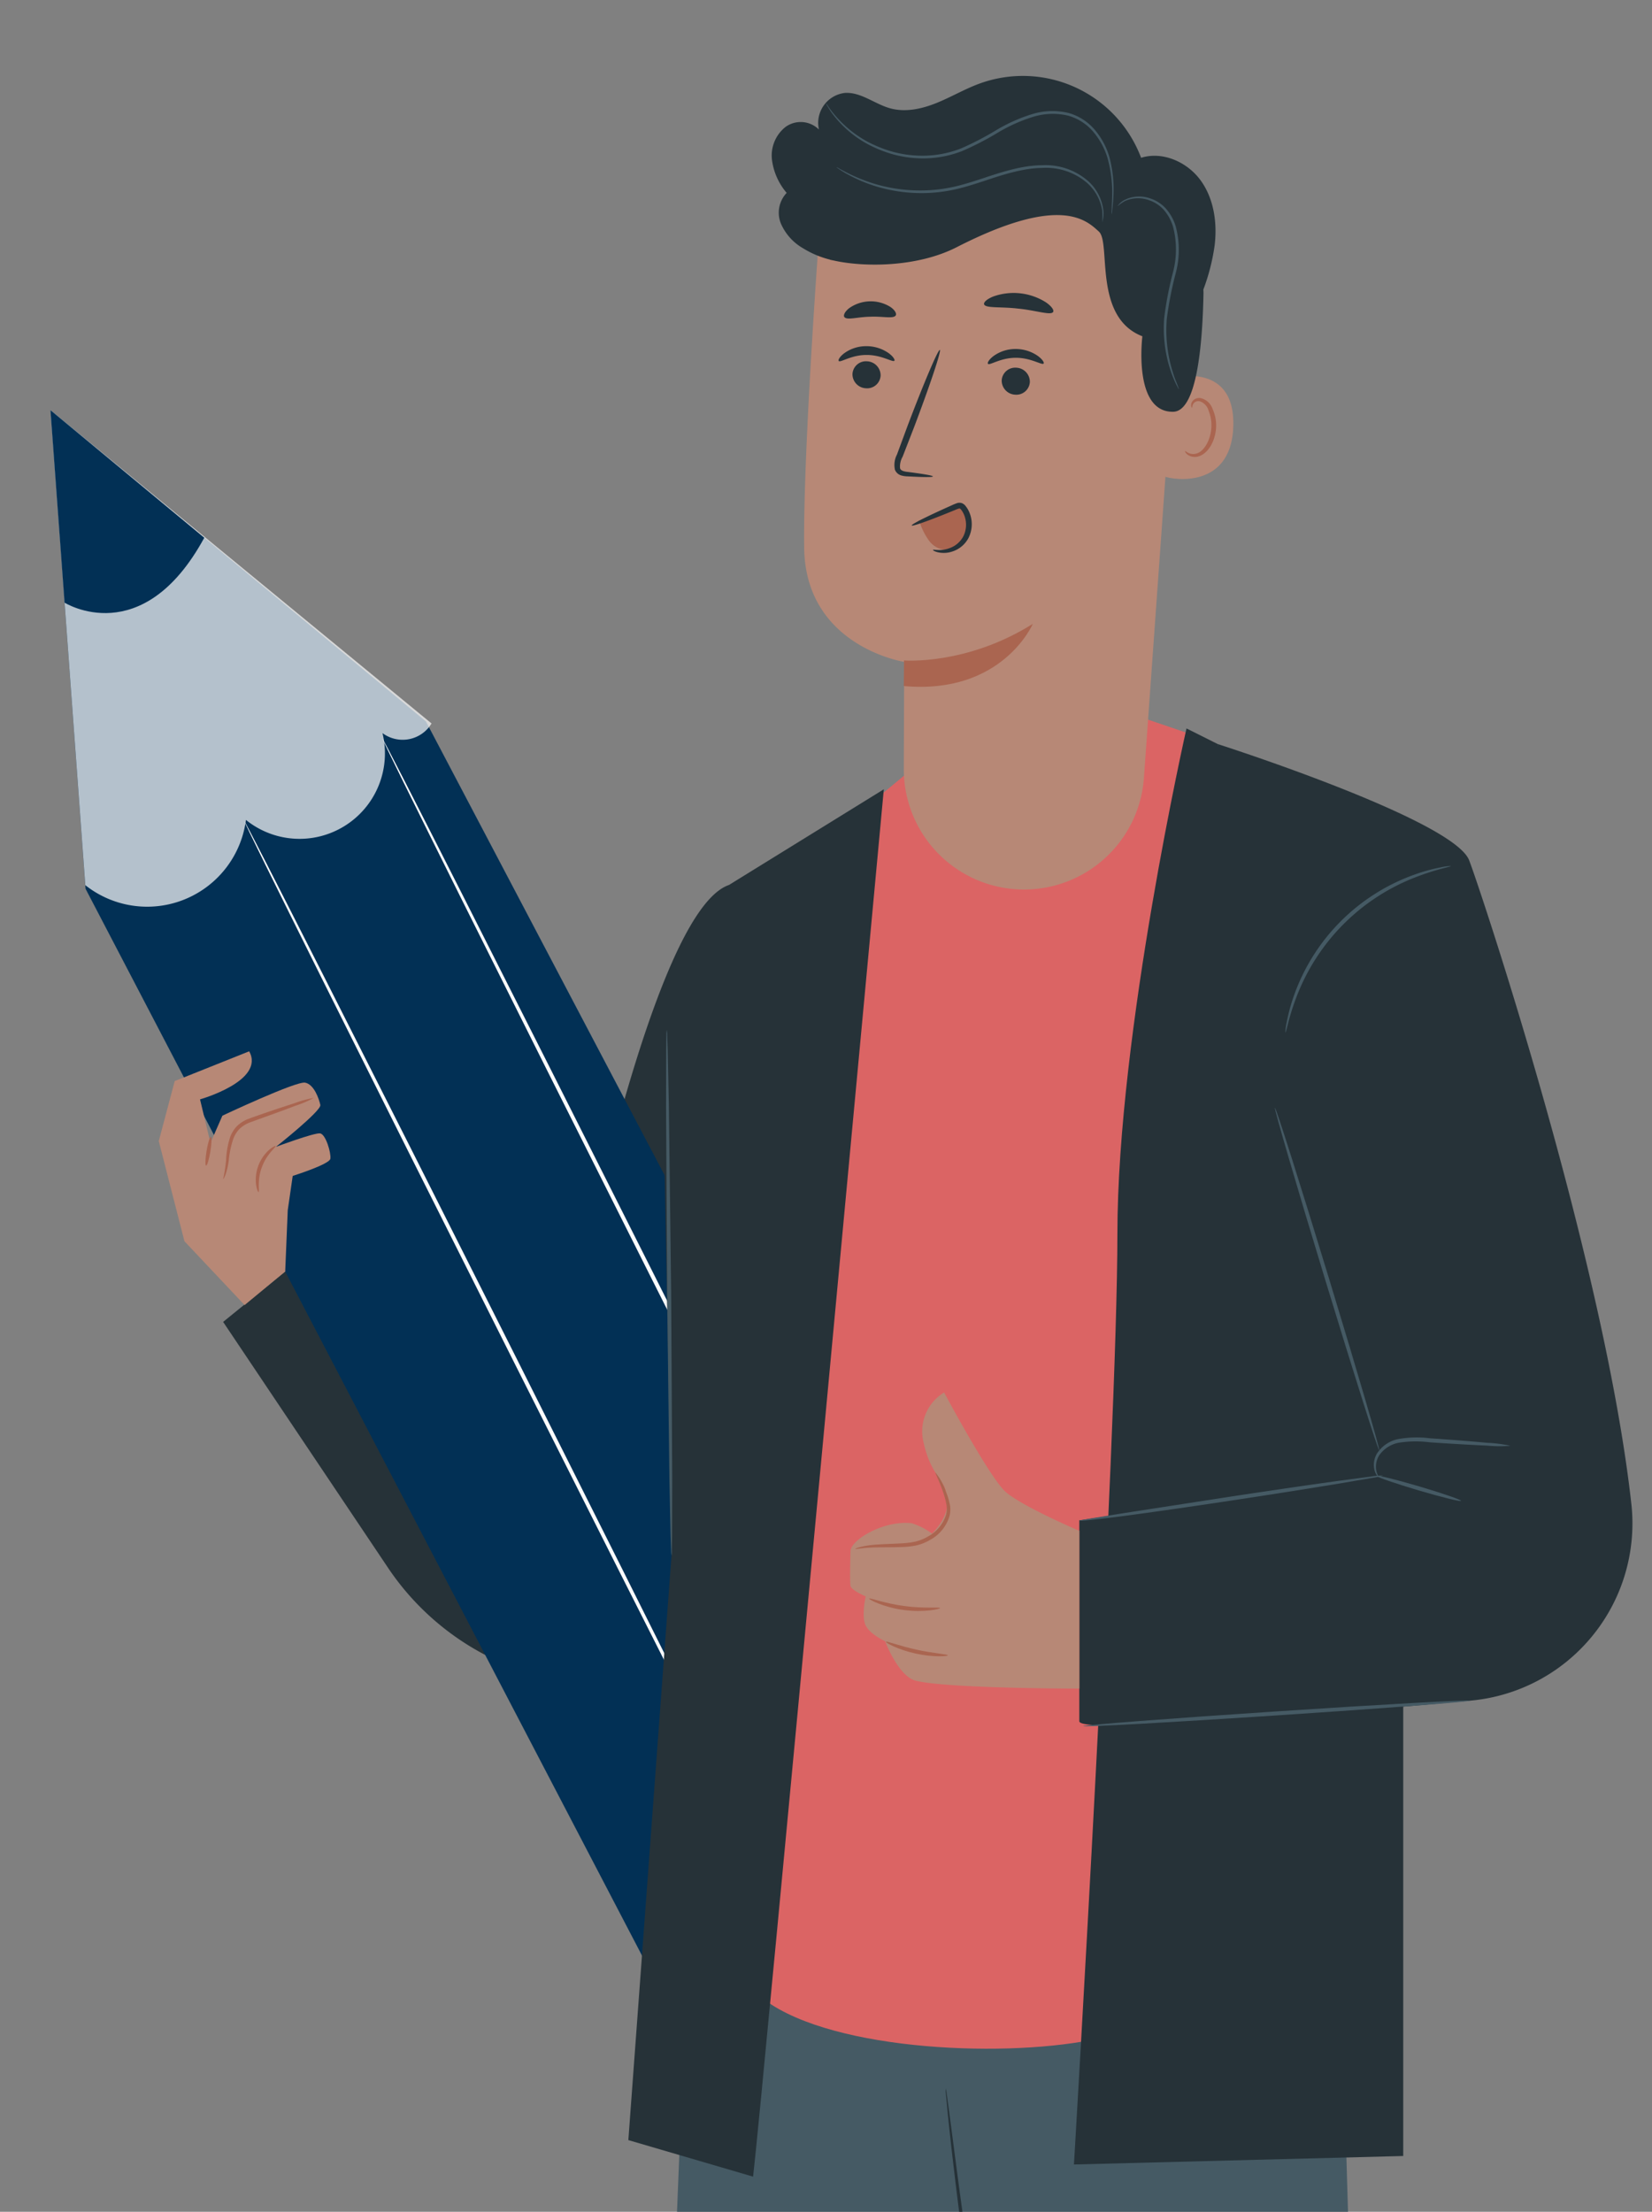 <svg xmlns="http://www.w3.org/2000/svg" xmlns:xlink="http://www.w3.org/1999/xlink" width="313" height="419" viewBox="0 0 313 419">
  <rect x="0" y="0" width="313" height="419" fill="#808080" stroke="none"/>
  <defs>
    <clipPath id="clip-path">
      <rect id="Rectángulo_34017" data-name="Rectángulo 34017" width="313" height="419" transform="translate(-24.215 0)" fill="#fff" stroke="#707070" stroke-width="1"/>
    </clipPath>
  </defs>
  <g id="Enmascarar_grupo_64" data-name="Enmascarar grupo 64" transform="translate(24.215)" clip-path="url(#clip-path)">
    <g id="Grupo_121228" data-name="Grupo 121228" transform="translate(-14.653 14.407)">
      <path id="Trazado_144049" data-name="Trazado 144049" d="M320.411,366.9c0,7.483,4.338,151.117,4.338,151.117l-61.16-.309L252.9,453.866l-2.814,63.839H191.418l6.37-157.658Z" transform="translate(-76.276 -24.827)" fill="#455a64"/>
      <g id="Grupo_121380" data-name="Grupo 121380" transform="translate(0 63.302)">
        <path id="Trazado_144050" data-name="Trazado 144050" d="M166.014,364.346l-31.237-46.574,23.176-18.822,39.181,36.341S214,240.732,230.615,235l-1.294,146.693h0A50.2,50.2,0,0,1,166.014,364.346Z" transform="translate(-102.063 -145.058)" fill="#263238"/>
        <g id="Grupo_121363" data-name="Grupo 121363">
          <g id="Grupo_121360" data-name="Grupo 121360">
            <path id="Trazado_144051" data-name="Trazado 144051" d="M112.3,173.195l6.643,90.659,108.822,208.6,62.908-36.438L183.43,232.15Z" transform="translate(-112.297 -173.195)" fill="#023055"/>
            <g id="Grupo_121359" data-name="Grupo 121359" transform="translate(0 0)" opacity="0.7">
              <path id="Trazado_144052" data-name="Trazado 144052" d="M184.5,232.54a6.4,6.4,0,0,1-9.3,1.825,16.177,16.177,0,0,1-25.867,16.447A18.873,18.873,0,0,1,118.9,263.175l-6.6-89.98Z" transform="translate(-112.297 -173.195)" fill="#fff"/>
            </g>
            <path id="Trazado_144053" data-name="Trazado 144053" d="M114.969,209.654s14.746,9.258,26.471-12.3L112.3,173.2Z" transform="translate(-112.297 -173.195)" fill="#023055"/>
          </g>
          <g id="Grupo_121361" data-name="Grupo 121361" transform="translate(36.779 77.935)">
            <path id="Trazado_144054" data-name="Trazado 144054" d="M240.234,431.031c-.186.095-23.322-45.564-51.668-101.966-28.356-56.423-51.183-102.223-51-102.316s23.318,45.552,51.672,101.976C217.589,385.128,240.422,430.938,240.234,431.031Z" transform="translate(-137.57 -226.749)" fill="#fff"/>
          </g>
          <g id="Grupo_121362" data-name="Grupo 121362" transform="translate(62.935 62.282)">
            <path id="Trazado_144055" data-name="Trazado 144055" d="M258.209,420.276c-.188.093-23.323-45.564-51.669-101.967-28.354-56.422-51.181-102.223-51-102.316s23.318,45.554,51.673,101.976C235.563,374.372,258.395,420.182,258.209,420.276Z" transform="translate(-155.543 -215.993)" fill="#fff"/>
          </g>
        </g>
        <g id="Grupo_121379" data-name="Grupo 121379" transform="translate(20.516 121.45)">
          <g id="Grupo_121366" data-name="Grupo 121366" transform="translate(0)">
            <g id="Grupo_121365" data-name="Grupo 121365">
              <g id="Grupo_121364" data-name="Grupo 121364">
                <path id="Trazado_144056" data-name="Trazado 144056" d="M143.535,256.651l-14.115,5.639L126.4,273.663l4.862,18.971,11.4,12.093,7.691-6.358.483-11.613.94-6.5s6.959-2.183,7.131-3.248-.863-4.635-1.931-4.807-8.366,2.545-8.366,2.545,8.64-6.838,8.4-7.937-1.17-3.907-2.893-4.219-15.664,6.258-15.664,6.258l-2.263,5.16-1.975-8.253S146.6,262.283,143.535,256.651Z" transform="translate(-126.395 -256.651)" fill="#b78876"/>
              </g>
            </g>
          </g>
          <g id="Grupo_121370" data-name="Grupo 121370" transform="translate(18.377 17.947)">
            <g id="Grupo_121369" data-name="Grupo 121369">
              <g id="Grupo_121368" data-name="Grupo 121368">
                <g id="Grupo_121367" data-name="Grupo 121367">
                  <path id="Trazado_144057" data-name="Trazado 144057" d="M139.561,277.7c-.083.026-.348-.489-.477-1.406a7.657,7.657,0,0,1,2.422-6.543c.7-.611,1.231-.831,1.278-.757.14.167-1.7,1.49-2.593,3.99C139.241,275.465,139.777,277.666,139.561,277.7Z" transform="translate(-139.023 -268.983)" fill="#aa6550"/>
                </g>
              </g>
            </g>
          </g>
          <g id="Grupo_121374" data-name="Grupo 121374" transform="translate(12.199 8.819)">
            <g id="Grupo_121373" data-name="Grupo 121373">
              <g id="Grupo_121372" data-name="Grupo 121372">
                <g id="Grupo_121371" data-name="Grupo 121371">
                  <path id="Trazado_144058" data-name="Trazado 144058" d="M134.787,278.094a30.922,30.922,0,0,0,.559-3.7,16.1,16.1,0,0,1,.71-4.1,6.044,6.044,0,0,1,1.3-2.186,6.454,6.454,0,0,1,2.307-1.451c3.376-1.224,6.415-2.215,8.64-2.934a19.447,19.447,0,0,1,3.645-1,19.312,19.312,0,0,1-3.475,1.49c-2.167.838-5.226,1.924-8.537,3.124a5.877,5.877,0,0,0-2.068,1.272,5.525,5.525,0,0,0-1.182,1.921,17.809,17.809,0,0,0-.828,3.922C135.583,276.8,134.882,278.154,134.787,278.094Z" transform="translate(-134.778 -262.711)" fill="#aa6550"/>
                </g>
              </g>
            </g>
          </g>
          <g id="Grupo_121378" data-name="Grupo 121378" transform="translate(8.843 16.204)">
            <g id="Grupo_121377" data-name="Grupo 121377" transform="translate(0)">
              <g id="Grupo_121376" data-name="Grupo 121376">
                <g id="Grupo_121375" data-name="Grupo 121375">
                  <path id="Trazado_144059" data-name="Trazado 144059" d="M132.6,273.233c-.2-.033-.157-1.279.09-2.782s.611-2.7.809-2.665.159,1.279-.09,2.782S132.8,273.267,132.6,273.233Z" transform="translate(-132.472 -267.786)" fill="#aa6550"/>
                </g>
              </g>
            </g>
          </g>
        </g>
      </g>
      <path id="Trazado_144060" data-name="Trazado 144060" d="M290.984,217.686l-12.375-4.207L232.362,224.1l-4.1,3.394L203.776,454.113c10.514,10.84,43.658,12.991,62.477,9.782Z" transform="translate(-70.65 -91.553)" fill="#db6464"/>
      <path id="Trazado_144061" data-name="Trazado 144061" d="M272.825,217.6l-5.951-2.975s-13.093,57.691-13.093,95.8-8.232,176.245-8.232,176.245l62.389-1.607v-152.6Z" transform="translate(-51.633 -91.033)" fill="#263238"/>
      <path id="Trazado_144062" data-name="Trazado 144062" d="M211.17,485.366l-23.636-6.923,8.247-111.687-1.564-80.962,12.38-45.123,29.34-18.128S212.786,471.91,211.17,485.366Z" transform="translate(-78.045 -87.427)" fill="#263238"/>
      <g id="Grupo_121436" data-name="Grupo 121436" transform="translate(136.667 0)">
        <g id="Grupo_121431" data-name="Grupo 121431" transform="translate(0)">
          <g id="Grupo_121429" data-name="Grupo 121429" transform="translate(6.122 22.363)">
            <g id="Grupo_121389" data-name="Grupo 121389" transform="translate(0)">
              <g id="Grupo_121388" data-name="Grupo 121388">
                <g id="Grupo_121387" data-name="Grupo 121387">
                  <g id="Grupo_121383" data-name="Grupo 121383">
                    <g id="Grupo_121382" data-name="Grupo 121382">
                      <g id="Grupo_121381" data-name="Grupo 121381">
                        <path id="Trazado_144063" data-name="Trazado 144063" d="M250.059,276.716h0a22.774,22.774,0,0,1-20.753-22.77l.076-20.264s-18.722-2.912-18.953-21.629,3.015-61.7,3.015-61.7h0a65.055,65.055,0,0,1,65.369,8.218l2.774,2.135L274.8,255.655A22.774,22.774,0,0,1,250.059,276.716Z" transform="translate(-210.416 -145.063)" fill="#b78876"/>
                      </g>
                    </g>
                  </g>
                  <g id="Grupo_121386" data-name="Grupo 121386" transform="translate(18.891 81.413)">
                    <g id="Grupo_121385" data-name="Grupo 121385">
                      <g id="Grupo_121384" data-name="Grupo 121384">
                        <path id="Trazado_144064" data-name="Trazado 144064" d="M223.441,207.941s11.83.963,24.4-6.934c0,0-5.769,13.471-24.447,11.785Z" transform="translate(-223.397 -201.007)" fill="#aa6550"/>
                      </g>
                    </g>
                  </g>
                </g>
              </g>
            </g>
            <g id="Grupo_121397" data-name="Grupo 121397" transform="translate(68.132 34.438)">
              <g id="Grupo_121392" data-name="Grupo 121392">
                <g id="Grupo_121391" data-name="Grupo 121391">
                  <g id="Grupo_121390" data-name="Grupo 121390">
                    <path id="Trazado_144065" data-name="Trazado 144065" d="M257.965,169.317c.319-.138,12.862-3.8,12.453,8.994s-13.173,9.747-13.183,9.379S257.965,169.317,257.965,169.317Z" transform="translate(-257.234 -168.728)" fill="#b78876"/>
                  </g>
                </g>
              </g>
              <g id="Grupo_121396" data-name="Grupo 121396" transform="translate(4.052 4.19)">
                <g id="Grupo_121395" data-name="Grupo 121395">
                  <g id="Grupo_121394" data-name="Grupo 121394">
                    <g id="Grupo_121393" data-name="Grupo 121393">
                      <path id="Trazado_144066" data-name="Trazado 144066" d="M260.031,181.656c.057-.038.218.164.589.349a2.232,2.232,0,0,0,1.665.087c1.368-.454,2.574-2.564,2.711-4.868a7.374,7.374,0,0,0-.523-3.212,2.578,2.578,0,0,0-1.623-1.765,1.135,1.135,0,0,0-1.334.569c-.183.352-.111.611-.179.63-.036.031-.268-.223-.148-.748a1.433,1.433,0,0,1,.53-.786,1.681,1.681,0,0,1,1.243-.287,3.136,3.136,0,0,1,2.266,2.059,7.566,7.566,0,0,1,.659,3.592c-.164,2.576-1.561,4.946-3.429,5.422a2.388,2.388,0,0,1-2.029-.4C260.044,181.967,259.986,181.677,260.031,181.656Z" transform="translate(-260.018 -171.607)" fill="#aa6550"/>
                    </g>
                  </g>
                </g>
              </g>
            </g>
            <g id="Grupo_121428" data-name="Grupo 121428" transform="translate(6.526 18.726)">
              <g id="Grupo_121427" data-name="Grupo 121427" transform="translate(0)">
                <g id="Grupo_121420" data-name="Grupo 121420" transform="translate(0 10.083)">
                  <g id="Grupo_121419" data-name="Grupo 121419">
                    <g id="Grupo_121418" data-name="Grupo 121418">
                      <g id="Grupo_121405" data-name="Grupo 121405" transform="translate(0)">
                        <g id="Grupo_121400" data-name="Grupo 121400" transform="translate(2.636 2.861)">
                          <g id="Grupo_121399" data-name="Grupo 121399">
                            <g id="Grupo_121398" data-name="Grupo 121398">
                              <path id="Trazado_144067" data-name="Trazado 144067" d="M216.714,169.243a2.672,2.672,0,0,0,2.577,2.7,2.558,2.558,0,0,0,2.756-2.41,2.676,2.676,0,0,0-2.576-2.7A2.559,2.559,0,0,0,216.714,169.243Z" transform="translate(-216.712 -166.826)" fill="#263238"/>
                            </g>
                          </g>
                        </g>
                        <g id="Grupo_121404" data-name="Grupo 121404" transform="translate(0)">
                          <g id="Grupo_121403" data-name="Grupo 121403">
                            <g id="Grupo_121402" data-name="Grupo 121402">
                              <g id="Grupo_121401" data-name="Grupo 121401">
                                <path id="Trazado_144068" data-name="Trazado 144068" d="M214.943,167.67c.33.348,2.356-1.151,5.233-1.142,2.873-.035,4.984,1.445,5.3,1.093.154-.156-.183-.784-1.1-1.454a7.335,7.335,0,0,0-4.239-1.307,7.049,7.049,0,0,0-4.166,1.345C215.079,166.883,214.78,167.513,214.943,167.67Z" transform="translate(-214.901 -164.86)" fill="#263238"/>
                              </g>
                            </g>
                          </g>
                        </g>
                      </g>
                      <g id="Grupo_121413" data-name="Grupo 121413" transform="translate(28.275 0.537)">
                        <g id="Grupo_121408" data-name="Grupo 121408" transform="translate(2.636 3.538)">
                          <g id="Grupo_121407" data-name="Grupo 121407">
                            <g id="Grupo_121406" data-name="Grupo 121406">
                              <path id="Trazado_144069" data-name="Trazado 144069" d="M236.144,170.076a2.673,2.673,0,0,0,2.577,2.7,2.558,2.558,0,0,0,2.756-2.41,2.674,2.674,0,0,0-2.576-2.7A2.557,2.557,0,0,0,236.144,170.076Z" transform="translate(-236.142 -167.66)" fill="#263238"/>
                            </g>
                          </g>
                        </g>
                        <g id="Grupo_121412" data-name="Grupo 121412">
                          <g id="Grupo_121411" data-name="Grupo 121411">
                            <g id="Grupo_121410" data-name="Grupo 121410">
                              <g id="Grupo_121409" data-name="Grupo 121409">
                                <path id="Trazado_144070" data-name="Trazado 144070" d="M234.372,168.038c.332.349,2.36-1.15,5.235-1.142,2.873-.033,4.984,1.447,5.3,1.094.153-.156-.182-.784-1.1-1.454a7.335,7.335,0,0,0-4.239-1.307,7.049,7.049,0,0,0-4.166,1.345C234.512,167.252,234.211,167.882,234.372,168.038Z" transform="translate(-234.33 -165.229)" fill="#263238"/>
                              </g>
                            </g>
                          </g>
                        </g>
                      </g>
                      <g id="Grupo_121417" data-name="Grupo 121417" transform="translate(10.549 0.71)">
                        <g id="Grupo_121416" data-name="Grupo 121416">
                          <g id="Grupo_121415" data-name="Grupo 121415">
                            <g id="Grupo_121414" data-name="Grupo 121414">
                              <path id="Trazado_144071" data-name="Trazado 144071" d="M229.479,189.318c.013-.164-1.775-.473-4.673-.844-.733-.076-1.429-.221-1.553-.723a3.737,3.737,0,0,1,.49-2.177l2.171-5.593c3.017-7.963,5.2-14.512,4.879-14.631s-3.028,6.24-6.045,14.2q-1.089,2.945-2.081,5.626a4.249,4.249,0,0,0-.38,2.883,1.841,1.841,0,0,0,1.206,1.074,4.977,4.977,0,0,0,1.249.173C227.658,189.468,229.467,189.481,229.479,189.318Z" transform="translate(-222.15 -165.348)" fill="#263238"/>
                            </g>
                          </g>
                        </g>
                      </g>
                    </g>
                  </g>
                </g>
                <g id="Grupo_121423" data-name="Grupo 121423" transform="translate(27.56)">
                  <g id="Grupo_121422" data-name="Grupo 121422">
                    <g id="Grupo_121421" data-name="Grupo 121421">
                      <path id="Trazado_144072" data-name="Trazado 144072" d="M233.854,160.088c.284.781,3.156.412,6.531.818,3.383.339,6.1,1.327,6.552.626.2-.335-.274-1.071-1.375-1.828a11.432,11.432,0,0,0-9.967-1.1C234.356,159.1,233.732,159.717,233.854,160.088Z" transform="translate(-233.839 -157.931)" fill="#263238"/>
                    </g>
                  </g>
                </g>
                <g id="Grupo_121426" data-name="Grupo 121426" transform="translate(1.025 1.588)">
                  <g id="Grupo_121425" data-name="Grupo 121425" transform="translate(0)">
                    <g id="Grupo_121424" data-name="Grupo 121424">
                      <path id="Trazado_144073" data-name="Trazado 144073" d="M215.679,162c.506.653,2.488-.025,4.871-.057,2.382-.115,4.4.439,4.865-.244.2-.332-.113-.987-1-1.605a7.055,7.055,0,0,0-7.844.243C215.733,161.01,215.456,161.683,215.679,162Z" transform="translate(-215.605 -159.023)" fill="#263238"/>
                    </g>
                  </g>
                </g>
              </g>
            </g>
          </g>
          <g id="Grupo_121430" data-name="Grupo 121430">
            <path id="Trazado_144074" data-name="Trazado 144074" d="M206.238,145.529a6.911,6.911,0,0,1,2.551-6.175,4.9,4.9,0,0,1,6.351.476,5.72,5.72,0,0,1,4.917-6.937c3.053-.194,5.657,2.113,8.606,2.922,2.878.789,5.969.106,8.74-1.01s5.358-2.654,8.163-3.679a23.937,23.937,0,0,1,30.616,14.055c4.094-1.279,8.745.8,11.27,4.267s3.171,8.023,2.669,12.282a39.013,39.013,0,0,1-2.139,8.4c0,.242.023.477.019.719-.194,10.293-1.356,22.38-5.748,22.447-7.653.118-5.83-14.3-5.83-14.3-9.394-3.629-5.894-17.7-8.243-19.838s-7.262-7.1-26.928,2.956c-7.636,3.9-17.789,3.781-23.332,2.523-.163-.035-.327-.06-.489-.1-.035-.009-.08-.015-.115-.023-.06-.016-.1-.049-.161-.065a17.748,17.748,0,0,1-5.044-2.141,9.962,9.962,0,0,1-4.156-4.62,5.457,5.457,0,0,1,1.073-5.859A12.008,12.008,0,0,1,206.238,145.529Z" transform="translate(-206.209 -129.696)" fill="#263238"/>
          </g>
        </g>
        <path id="Trazado_144075" data-name="Trazado 144075" d="M225.633,188.908a12.844,12.844,0,0,0,1.669,3.27,4.34,4.34,0,0,0,3.087,1.791,3.894,3.894,0,0,0,3.3-1.8,6.219,6.219,0,0,0,.92-3.749c-.054-1.182-.6-2.592-1.77-2.732a2.974,2.974,0,0,0-1.426.316q-3.087,1.253-6.175,2.5" transform="translate(-197.548 -104.208)" fill="#aa6550"/>
        <g id="Grupo_121432" data-name="Grupo 121432" transform="translate(26.513 80.837)">
          <path id="Trazado_144076" data-name="Trazado 144076" d="M228.466,194.188c.032-.194,1.387.357,3.293-.407a4.7,4.7,0,0,0,2.488-2.262,4.957,4.957,0,0,0,.081-4.04,4.393,4.393,0,0,0-.538-.923c-.244-.256-.2-.245-.466-.205-.252.067-.658.259-.99.389l-1.014.412c-1.321.536-2.518,1-3.528,1.38-2.023.755-3.3,1.153-3.363,1.013s1.113-.79,3.056-1.729c.972-.47,2.136-1.011,3.436-1.6l1-.448a11.1,11.1,0,0,1,1.128-.464,1.439,1.439,0,0,1,.915.026,1.7,1.7,0,0,1,.681.538,5.291,5.291,0,0,1,.694,1.171,5.788,5.788,0,0,1-.188,4.939,5.278,5.278,0,0,1-3.135,2.534,4.986,4.986,0,0,1-2.675.1C228.73,194.457,228.441,194.249,228.466,194.188Z" transform="translate(-224.429 -185.244)" fill="#263238"/>
        </g>
        <g id="Grupo_121433" data-name="Grupo 121433" transform="translate(12.236 16.897)">
          <path id="Trazado_144077" data-name="Trazado 144077" d="M264.972,152.124a11.329,11.329,0,0,0,.01-2.266,8.843,8.843,0,0,0-2.927-5.256,11.91,11.91,0,0,0-8.427-2.784c-3.464.029-7.144,1.167-10.949,2.449-1.912.63-3.8,1.231-5.668,1.644a29.333,29.333,0,0,1-5.473.665,29.713,29.713,0,0,1-9.222-1.212,28.7,28.7,0,0,1-5.772-2.448c-.648-.358-1.128-.674-1.449-.895a2.377,2.377,0,0,1-.476-.357c.031-.048.715.4,2.027,1.062a31.773,31.773,0,0,0,5.777,2.263,30.319,30.319,0,0,0,9.1,1.078,29.412,29.412,0,0,0,5.371-.684c1.838-.413,3.7-1.011,5.613-1.642,3.8-1.279,7.557-2.432,11.117-2.433a12.2,12.2,0,0,1,8.7,3.005,8.85,8.85,0,0,1,2.874,5.518A5.17,5.17,0,0,1,264.972,152.124Z" transform="translate(-214.618 -141.307)" fill="#455a64"/>
        </g>
        <g id="Grupo_121434" data-name="Grupo 121434" transform="translate(65.49 22.833)">
          <path id="Trazado_144078" data-name="Trazado 144078" d="M262.866,181.9a1.589,1.589,0,0,1-.246-.394c-.15-.265-.345-.667-.582-1.193a24.043,24.043,0,0,1-1.49-4.652,25.644,25.644,0,0,1-.483-7.236,64.468,64.468,0,0,1,1.671-8.7,17.039,17.039,0,0,0,.017-8.6,8.694,8.694,0,0,0-1.794-3.261,6.567,6.567,0,0,0-2.689-1.764,6.139,6.139,0,0,0-4.619.118,8.988,8.988,0,0,0-1.438,1.007,3.582,3.582,0,0,1,1.339-1.2,6.217,6.217,0,0,1,4.843-.3,6.892,6.892,0,0,1,2.9,1.826,9.065,9.065,0,0,1,1.94,3.415,17.241,17.241,0,0,1,.038,8.867,69.25,69.25,0,0,0-1.7,8.625,26.561,26.561,0,0,0,.358,7.118,27.883,27.883,0,0,0,1.308,4.65A16.89,16.89,0,0,1,262.866,181.9Z" transform="translate(-251.212 -145.386)" fill="#455a64"/>
        </g>
        <g id="Grupo_121435" data-name="Grupo 121435" transform="translate(10.244 5.151)">
          <path id="Trazado_144079" data-name="Trazado 144079" d="M267.392,154.286a4,4,0,0,1,.007-.752c.02-.546.048-1.257.08-2.147a24.847,24.847,0,0,0-.864-7.774,13.741,13.741,0,0,0-2.5-4.721,9.663,9.663,0,0,0-5.019-3.317,12.68,12.68,0,0,0-6.7.275,31,31,0,0,0-6.7,3.036,55.222,55.222,0,0,1-6.642,3.417,20.281,20.281,0,0,1-6.846,1.375,21.645,21.645,0,0,1-6.269-.77,24.206,24.206,0,0,1-5.086-2.1,20.779,20.779,0,0,1-6.022-5.14,13.042,13.042,0,0,1-1.221-1.78,3.859,3.859,0,0,1-.362-.658,3.825,3.825,0,0,1,.456.6,16.364,16.364,0,0,0,1.294,1.7,21.561,21.561,0,0,0,6.045,4.935,24.36,24.36,0,0,0,5.016,2,21.393,21.393,0,0,0,6.135.7,19.994,19.994,0,0,0,6.661-1.368,56.05,56.05,0,0,0,6.571-3.4,31.143,31.143,0,0,1,6.822-3.075,13.124,13.124,0,0,1,6.978-.246,10.093,10.093,0,0,1,5.24,3.517,14,14,0,0,1,2.521,4.9,23.791,23.791,0,0,1,.706,7.893c-.055.936-.128,1.658-.185,2.148A3.791,3.791,0,0,1,267.392,154.286Z" transform="translate(-213.249 -133.236)" fill="#455a64"/>
        </g>
      </g>
      <path id="Trazado_144080" data-name="Trazado 144080" d="M272.507,216.665s44.634,14.283,47.609,22.02c2.232,5.8,25.684,76.2,30.744,122.083a33.7,33.7,0,0,1-30.512,37.1c-30.22,2.777-74.1,6.381-74.1,3.9V363.716l56.841-8.391-21.059-61.891Z" transform="translate(-51.315 -90.103)" fill="#263238"/>
      <g id="Grupo_121440" data-name="Grupo 121440" transform="translate(151.506 249.386)">
        <path id="Trazado_144081" data-name="Trazado 144081" d="M228.8,355.652c5.83,1.512,31.029,1.512,31.029,1.512v-29.89s-10.964-4.685-13.991-7.409-11.623-18.8-11.623-18.8a8.615,8.615,0,0,0-3.954,9.2c1.413,6.565,4.13,7.364,4.315,9.979,0,.028.226.672.23.7.586,3.644-2.895,6.853-2.895,6.853a12.7,12.7,0,0,0-3.826-1.957c-5.307-.627-11.6,3.175-11.6,5.3,0,0-.183,5.724,0,6.572s2.871,1.981,2.871,1.981-.85,3.819,0,5.517,3.677,2.97,3.677,2.97S225.517,354.8,228.8,355.652Z" transform="translate(-216.406 -301.065)" fill="#b78876"/>
        <g id="Grupo_121437" data-name="Grupo 121437" transform="translate(6.779 47.204)">
          <path id="Trazado_144082" data-name="Trazado 144082" d="M232.8,336.093c.01.195-2.759.4-6.073-.329-3.319-.717-5.748-2.062-5.657-2.235.09-.2,2.593.8,5.818,1.495C230.1,335.737,232.8,335.868,232.8,336.093Z" transform="translate(-221.064 -333.502)" fill="#aa6550"/>
        </g>
        <g id="Grupo_121438" data-name="Grupo 121438" transform="translate(3.61 39.017)">
          <path id="Trazado_144083" data-name="Trazado 144083" d="M232.309,329.7c.048.183-3.049.889-6.878.364-3.835-.5-6.636-1.994-6.543-2.158.087-.212,2.937.928,6.643,1.407C229.233,329.82,232.282,329.468,232.309,329.7Z" transform="translate(-218.886 -327.876)" fill="#aa6550"/>
        </g>
        <g id="Grupo_121439" data-name="Grupo 121439" transform="translate(0.986 15.17)">
          <path id="Trazado_144084" data-name="Trazado 144084" d="M232.26,311.49a11.411,11.411,0,0,1,2.026,3.7,13.677,13.677,0,0,1,.645,2.061,4.953,4.953,0,0,1-.026,2.557,7.569,7.569,0,0,1-3.608,4.414,9.393,9.393,0,0,1-2.782,1.1,16.882,16.882,0,0,1-2.726.281c-1.724.06-3.261.032-4.549.064-2.58.013-4.121.384-4.155.285s1.521-.669,4.13-.821c1.3-.1,2.844-.128,4.539-.227a17.288,17.288,0,0,0,2.6-.309,8.951,8.951,0,0,0,2.554-1.023,7.047,7.047,0,0,0,3.319-3.951,4.369,4.369,0,0,0,.082-2.244,14.766,14.766,0,0,0-.531-2C232.96,312.943,232.159,311.547,232.26,311.49Z" transform="translate(-217.083 -311.489)" fill="#aa6550"/>
        </g>
      </g>
      <g id="Grupo_121441" data-name="Grupo 121441" transform="translate(194.932 265.107)">
        <path id="Trazado_144085" data-name="Trazado 144085" d="M303.8,311.888a15.28,15.28,0,0,1-2.24.474l-6.147,1.052c-5.194.859-12.377,2-20.32,3.2s-15.146,2.235-20.366,2.924-8.475,1.033-8.478.84l2.247-.383,6.154-.988c5.332-.824,12.456-1.924,20.33-3.142,7.941-1.2,15.138-2.254,20.353-2.976l6.183-.815A11.709,11.709,0,0,1,303.8,311.888Z" transform="translate(-246.247 -311.868)" fill="#455a64"/>
      </g>
      <g id="Grupo_121442" data-name="Grupo 121442" transform="translate(250.738 257.915)">
        <path id="Trazado_144086" data-name="Trazado 144086" d="M310.471,308.5a26.1,26.1,0,0,1-4.481-.038c-2.762-.119-6.573-.338-10.78-.624a20.938,20.938,0,0,0-5.815.065,5.857,5.857,0,0,0-3.787,2.4,4.087,4.087,0,0,0-.534,2.98c.172.725.45,1.07.394,1.108-.025.026-.4-.259-.678-1.026a4.2,4.2,0,0,1,.355-3.333,6.265,6.265,0,0,1,4.091-2.813,20.082,20.082,0,0,1,6.026-.14c4.206.287,8.013.589,10.765.846A26.124,26.124,0,0,1,310.471,308.5Z" transform="translate(-284.595 -306.926)" fill="#455a64"/>
      </g>
      <g id="Grupo_121443" data-name="Grupo 121443" transform="translate(251.275 265.162)">
        <path id="Trazado_144087" data-name="Trazado 144087" d="M300.944,316.661c-.06.2-3.685-.694-8.1-2s-7.941-2.526-7.883-2.727,3.685.694,8.1,2S301,316.46,300.944,316.661Z" transform="translate(-284.964 -311.906)" fill="#455a64"/>
      </g>
      <g id="Grupo_121444" data-name="Grupo 121444" transform="translate(231.989 195.463)">
        <path id="Trazado_144088" data-name="Trazado 144088" d="M271.718,264.011c.2-.061,4.785,14.41,10.239,32.317s9.715,32.481,9.514,32.542-4.783-14.407-10.239-32.321S271.519,264.071,271.718,264.011Z" transform="translate(-271.711 -264.011)" fill="#455a64"/>
      </g>
      <g id="Grupo_121445" data-name="Grupo 121445" transform="translate(233.976 149.65)">
        <path id="Trazado_144089" data-name="Trazado 144089" d="M304.425,232.544c.031.144-2.614.54-6.591,2.078a39.247,39.247,0,0,0-22.711,22.869c-1.509,3.989-1.887,6.636-2.031,6.605a7.832,7.832,0,0,1,.217-1.858,33.21,33.21,0,0,1,1.311-4.93,37.635,37.635,0,0,1,23.028-23.188,33.158,33.158,0,0,1,4.92-1.346A7.805,7.805,0,0,1,304.425,232.544Z" transform="translate(-273.077 -232.53)" fill="#455a64"/>
      </g>
      <g id="Grupo_121446" data-name="Grupo 121446" transform="translate(116.633 180.709)">
        <path id="Trazado_144090" data-name="Trazado 144090" d="M192.58,253.873a5.161,5.161,0,0,1,.084,1.011c.025.739.058,1.7.1,2.9.054,2.608.127,6.231.217,10.67.111,9.088.26,21.5.428,35.2.08,13.713.153,26.123.205,35.212-.01,4.439-.017,8.062-.025,10.671l-.045,2.9a4.986,4.986,0,0,1-.067,1.011,5.154,5.154,0,0,1-.084-1.011c-.025-.739-.058-1.7-.1-2.9-.054-2.608-.127-6.23-.217-10.669-.111-9.09-.26-21.5-.428-35.213-.08-13.709-.153-26.117-.205-35.206.01-4.44.017-8.064.023-10.671.019-1.2.035-2.162.045-2.9A5.02,5.02,0,0,1,192.58,253.873Z" transform="translate(-192.443 -253.873)" fill="#455a64"/>
      </g>
      <g id="Grupo_121447" data-name="Grupo 121447" transform="translate(169.599 381.229)">
        <path id="Trazado_144091" data-name="Trazado 144091" d="M246.378,501.411a6.1,6.1,0,0,1-.3-1.09c-.18-.793-.421-1.844-.72-3.159-.613-2.748-1.449-6.732-2.44-11.664-1.986-9.864-4.526-23.533-6.95-38.694s-4.262-28.949-5.448-38.941c-.594-5-1.041-9.043-1.313-11.843l-.3-3.226a6.288,6.288,0,0,1-.052-1.131,6.5,6.5,0,0,1,.205,1.113q.166,1.207.441,3.209c.377,2.868.905,6.883,1.551,11.809,1.321,9.971,3.248,23.732,5.665,38.889s4.878,28.827,6.728,38.713l2.2,11.706q.362,1.991.579,3.187A6.444,6.444,0,0,1,246.378,501.411Z" transform="translate(-228.839 -391.663)" fill="#263238"/>
      </g>
      <g id="Grupo_121448" data-name="Grupo 121448" transform="translate(195.689 307.735)">
        <path id="Trazado_144092" data-name="Trazado 144092" d="M320.111,341.19c.015.208-16.395,1.46-36.645,2.794s-36.686,2.248-36.7,2.039,16.391-1.46,36.648-2.8S320.1,340.981,320.111,341.19Z" transform="translate(-246.767 -341.16)" fill="#455a64"/>
      </g>
    </g>
  </g>
</svg>
